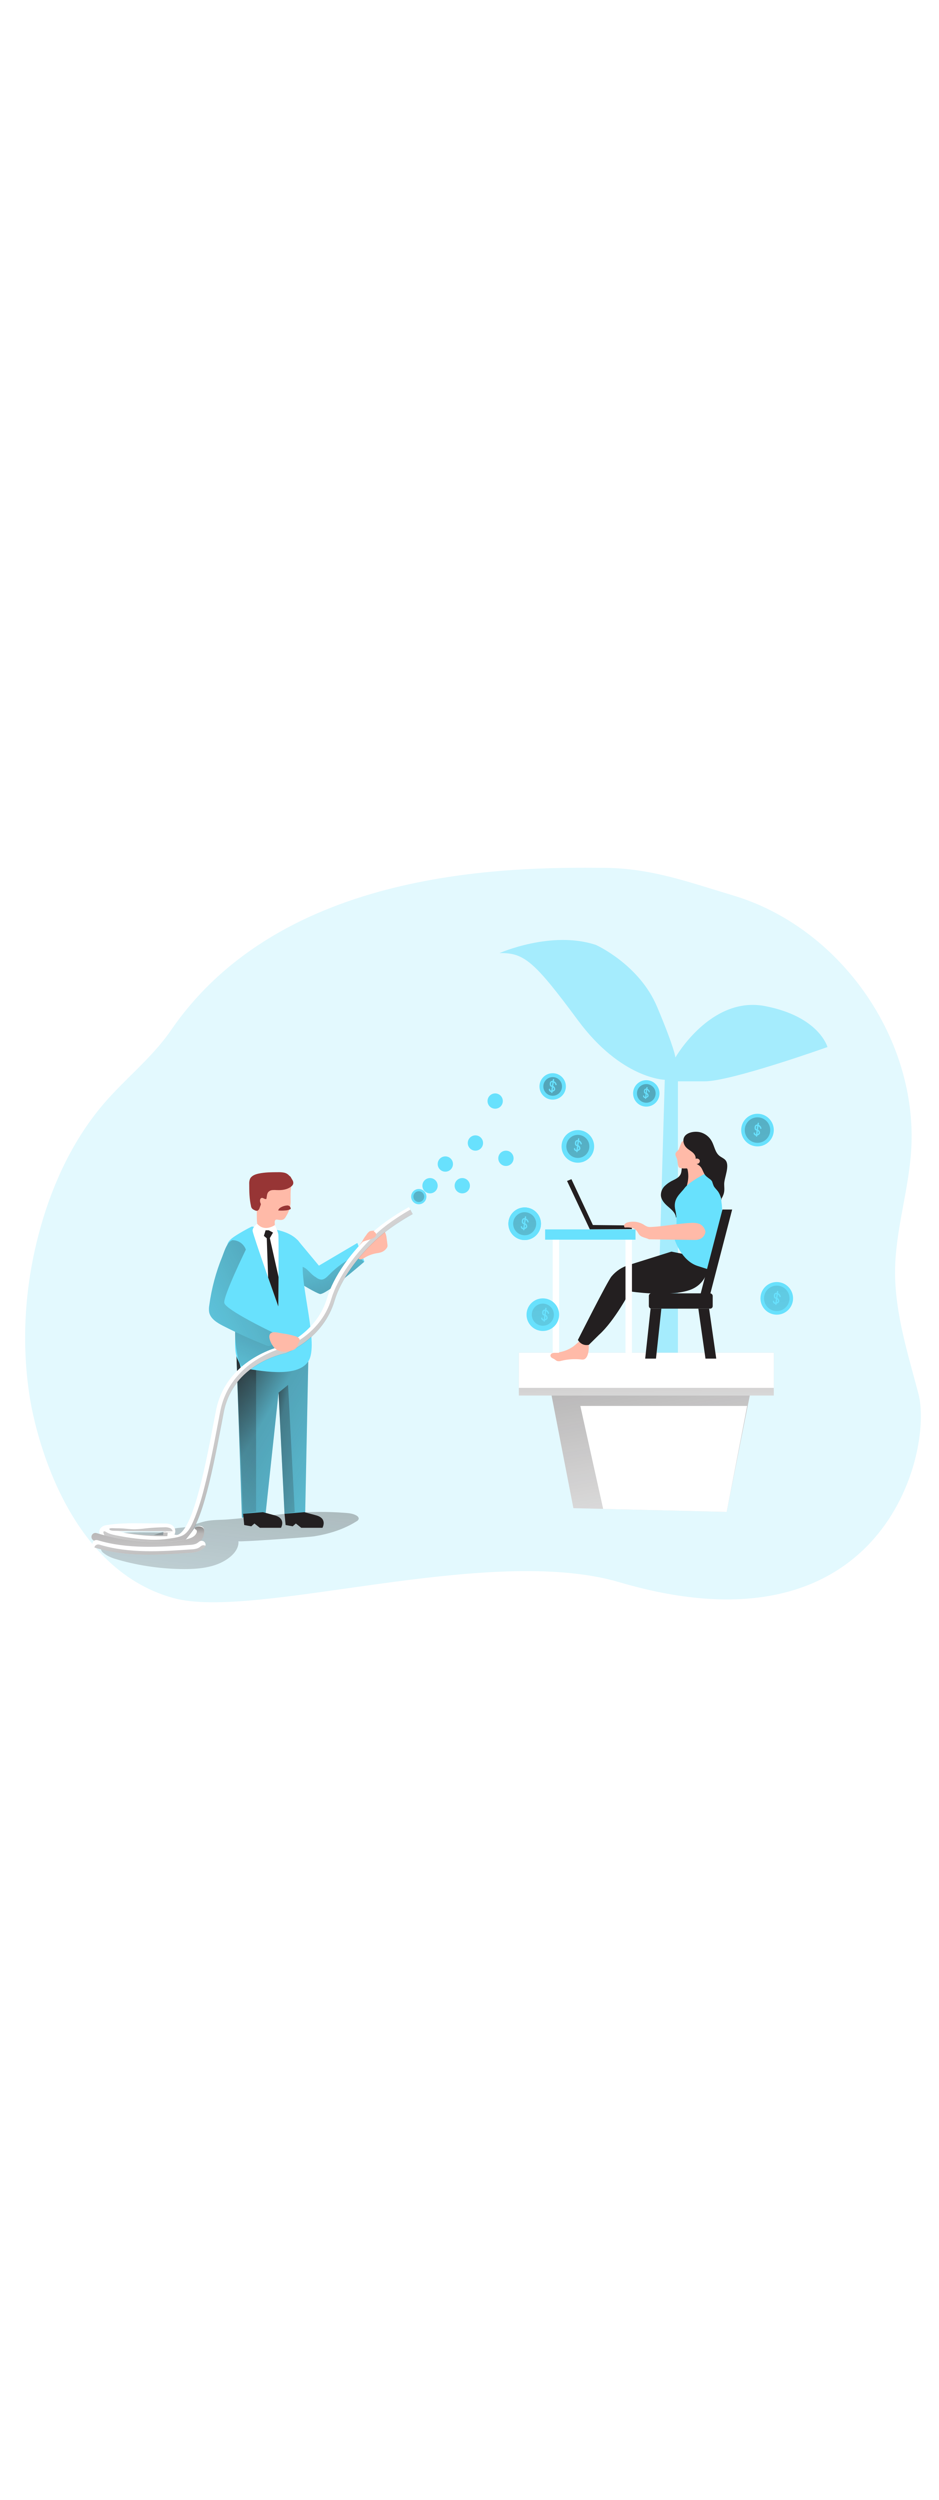 <svg id="_0494_motivation" xmlns="http://www.w3.org/2000/svg" xmlns:xlink="http://www.w3.org/1999/xlink" viewBox="0 0 500 500" data-imageid="motivation-7-41" imageName="Motivation 7" class="illustrations_image" style="width: 188px;"><defs><style>.cls-1_motivation-7-41{fill:url(#linear-gradient);}.cls-1_motivation-7-41,.cls-2_motivation-7-41,.cls-3_motivation-7-41,.cls-4_motivation-7-41,.cls-5_motivation-7-41,.cls-6_motivation-7-41,.cls-7_motivation-7-41,.cls-8_motivation-7-41,.cls-9_motivation-7-41,.cls-10_motivation-7-41,.cls-11_motivation-7-41,.cls-12_motivation-7-41,.cls-13_motivation-7-41,.cls-14_motivation-7-41,.cls-15_motivation-7-41,.cls-16_motivation-7-41,.cls-17_motivation-7-41,.cls-18_motivation-7-41,.cls-19_motivation-7-41,.cls-20_motivation-7-41,.cls-21_motivation-7-41,.cls-22_motivation-7-41,.cls-23_motivation-7-41,.cls-24_motivation-7-41,.cls-25_motivation-7-41,.cls-26_motivation-7-41,.cls-27_motivation-7-41,.cls-28_motivation-7-41,.cls-29_motivation-7-41{stroke-width:0px;}.cls-2_motivation-7-41{opacity:.18;}.cls-2_motivation-7-41,.cls-28_motivation-7-41,.cls-29_motivation-7-41{fill:#68e1fd;}.cls-2_motivation-7-41,.cls-29_motivation-7-41{isolation:isolate;}.cls-3_motivation-7-41{fill:url(#linear-gradient-11-motivation-7-41);}.cls-4_motivation-7-41{fill:url(#linear-gradient-12-motivation-7-41);}.cls-5_motivation-7-41{fill:url(#linear-gradient-13-motivation-7-41);}.cls-6_motivation-7-41{fill:url(#linear-gradient-10-motivation-7-41);}.cls-7_motivation-7-41{fill:url(#linear-gradient-17-motivation-7-41);}.cls-8_motivation-7-41{fill:url(#linear-gradient-16-motivation-7-41);}.cls-9_motivation-7-41{fill:url(#linear-gradient-19-motivation-7-41);}.cls-10_motivation-7-41{fill:url(#linear-gradient-15-motivation-7-41);}.cls-11_motivation-7-41{fill:url(#linear-gradient-21-motivation-7-41);}.cls-12_motivation-7-41{fill:url(#linear-gradient-18-motivation-7-41);}.cls-13_motivation-7-41{fill:url(#linear-gradient-14-motivation-7-41);}.cls-14_motivation-7-41{fill:url(#linear-gradient-22-motivation-7-41);}.cls-15_motivation-7-41{fill:url(#linear-gradient-20-motivation-7-41);}.cls-16_motivation-7-41{fill:url(#linear-gradient-4-motivation-7-41);}.cls-17_motivation-7-41{fill:url(#linear-gradient-2-motivation-7-41);}.cls-18_motivation-7-41{fill:url(#linear-gradient-3-motivation-7-41);}.cls-19_motivation-7-41{fill:url(#linear-gradient-8-motivation-7-41);}.cls-20_motivation-7-41{fill:url(#linear-gradient-9-motivation-7-41);}.cls-21_motivation-7-41{fill:url(#linear-gradient-7-motivation-7-41);}.cls-22_motivation-7-41{fill:url(#linear-gradient-5-motivation-7-41);}.cls-23_motivation-7-41{fill:url(#linear-gradient-6-motivation-7-41);}.cls-24_motivation-7-41{fill:#973535;}.cls-25_motivation-7-41{fill:#231f20;}.cls-26_motivation-7-41{fill:#fff;}.cls-27_motivation-7-41{fill:#ffbaa8;}.cls-29_motivation-7-41{opacity:.5;}</style><linearGradient id="linear-gradient-motivation-7-41" x1="395.39" y1="3052.56" x2="378.32" y2="2843.08" gradientTransform="translate(-45.19 3352.04) scale(1 -1)" gradientUnits="userSpaceOnUse"><stop offset="0" stop-color="#231f20"/><stop offset=".08" stop-color="#231f20" stop-opacity=".69"/><stop offset=".21" stop-color="#231f20" stop-opacity=".32"/><stop offset="1" stop-color="#231f20" stop-opacity="0"/></linearGradient><linearGradient id="linear-gradient-2-motivation-7-41" x1="371.56" y1="3091.43" x2="403.64" y2="2911.95" gradientTransform="translate(-31 3367.76) scale(1 -1)" xlink:href="#linear-gradient-motivation-7-41"/><linearGradient id="linear-gradient-3-motivation-7-41" x1="374.45" y1="3096.56" x2="376.04" y2="2994.61" gradientTransform="translate(-31 3367.76) scale(1 -1)" xlink:href="#linear-gradient-motivation-7-41"/><linearGradient id="linear-gradient-4-motivation-7-41" x1="176.3" y1="3025.95" x2="154.09" y2="2836.6" xlink:href="#linear-gradient-motivation-7-41"/><linearGradient id="linear-gradient-5-motivation-7-41" x1="140.06" y1="3039.17" x2="275.55" y2="2958.61" gradientTransform="translate(-31 3367.76) scale(1 -1)" xlink:href="#linear-gradient-motivation-7-41"/><linearGradient id="linear-gradient-6-motivation-7-41" x1="192.79" y1="3046.2" x2="120.4" y2="2984.15" gradientTransform="translate(-31 3367.76) scale(1 -1)" xlink:href="#linear-gradient-motivation-7-41"/><linearGradient id="linear-gradient-7-motivation-7-41" x1="229.09" y1="3067.35" x2="211.02" y2="3123.22" xlink:href="#linear-gradient-motivation-7-41"/><linearGradient id="linear-gradient-8-motivation-7-41" x1="187.85" y1="3070.51" x2="161.04" y2="3013.33" xlink:href="#linear-gradient-motivation-7-41"/><linearGradient id="linear-gradient-9-motivation-7-41" x1="238.01" y1="2978.37" x2="116.39" y2="3105.55" xlink:href="#linear-gradient-motivation-7-41"/><linearGradient id="linear-gradient-10-motivation-7-41" x1="123.98" y1="2962.67" x2="123.72" y2="2908.48" xlink:href="#linear-gradient-motivation-7-41"/><linearGradient id="linear-gradient-11-motivation-7-41" x1="125.32" y1="2927.66" x2="124.53" y2="2969.46" xlink:href="#linear-gradient-motivation-7-41"/><linearGradient id="linear-gradient-12-motivation-7-41" x1="167.14" y1="3015.36" x2="217.05" y2="3004.14" gradientTransform="translate(-31 3367.76) scale(1 -1)" xlink:href="#linear-gradient-motivation-7-41"/><linearGradient id="linear-gradient-13-motivation-7-41" x1="216.77" y1="3099.38" x2="118.25" y2="3046.83" xlink:href="#linear-gradient-motivation-7-41"/><linearGradient id="linear-gradient-14-motivation-7-41" x1="119.93" y1="2962.05" x2="120.82" y2="2938.48" xlink:href="#linear-gradient-motivation-7-41"/><linearGradient id="linear-gradient-15-motivation-7-41" x1="207.1" y1="108.49" x2="244.89" y2="377.38" gradientTransform="matrix(1,0,0,1,0,0)" xlink:href="#linear-gradient-motivation-7-41"/><linearGradient id="linear-gradient-16-motivation-7-41" x1="388.84" y1="82.95" x2="426.63" y2="351.83" gradientTransform="matrix(1,0,0,1,0,0)" xlink:href="#linear-gradient-motivation-7-41"/><linearGradient id="linear-gradient-17-motivation-7-41" x1="260.4" y1="101" x2="298.19" y2="369.88" gradientTransform="matrix(1,0,0,1,0,0)" xlink:href="#linear-gradient-motivation-7-41"/><linearGradient id="linear-gradient-18-motivation-7-41" x1="293.83" y1="96.3" x2="331.63" y2="365.19" gradientTransform="matrix(1,0,0,1,0,0)" xlink:href="#linear-gradient-motivation-7-41"/><linearGradient id="linear-gradient-19-motivation-7-41" x1="333.47" y1="90.73" x2="371.26" y2="359.62" gradientTransform="matrix(1,0,0,1,0,0)" xlink:href="#linear-gradient-motivation-7-41"/><linearGradient id="linear-gradient-20-motivation-7-41" x1="285.09" y1="97.53" x2="322.88" y2="366.41" gradientTransform="matrix(1,0,0,1,0,0)" xlink:href="#linear-gradient-motivation-7-41"/><linearGradient id="linear-gradient-21-motivation-7-41" x1="263.22" y1="100.6" x2="301.01" y2="369.49" gradientTransform="matrix(1,0,0,1,0,0)" xlink:href="#linear-gradient-motivation-7-41"/><linearGradient id="linear-gradient-22-motivation-7-41" x1="386.56" y1="83.27" x2="424.35" y2="352.15" gradientTransform="matrix(1,0,0,1,0,0)" xlink:href="#linear-gradient-motivation-7-41"/></defs><g id="background_motivation-7-41"><path class="cls-2_motivation-7-41 targetColor" d="M15.94,328.95c2.6,15.99,18.48,90.38,76.48,106.21,43.92,11.97,167.11-29.09,237.37-8.44,141.31,41.54,167.19-69.98,159.29-100.11-5.5-21-12.29-42.06-12.47-63.98-.18-22.97,7.85-45.49,8.73-68.59,2.22-58.46-38.86-115.85-94.9-132.61-23.99-7.18-43.59-14.49-68.63-14.71-50.81-.43-171.38,0-230.77,86.4-10.61,15.45-26.03,26.99-37.84,41.51-15.86,19.45-26.31,42.92-32.67,67.2-7.44,28.3-9.26,58.31-4.58,87.13Z" style="fill: rgb(104, 225, 253);"/></g><g id="plant_motivation-7-41"><path class="cls-1_motivation-7-41" d="M269.65,392.12c3.17,1.59,6.51,2.81,9.96,3.64,7.53,2.02,15.16,3.64,22.86,4.86,7.07,1.13,14.37,2.53,21.49,2.46l49.39-.49,17.78-.18c5.72-.05,11.53-.12,17.04-1.68,5.51-1.55,10.81-4.8,13.51-9.82.71-1.14,1.06-2.48,1.01-3.82-.32-2.91-3.42-4.56-6.17-5.53-12.61-4.45-26.11-5.18-39.36-5.6-6.6-.22-13.21.45-19.83.47-7.18,0-14.35-.15-21.53.14-12.59.51-25.08,2.45-37.65,3.24-10.59.68-21.35.57-31.57,3.38-1.27.35-2.7.93-3.05,2.2-.3,1.16.48,2.3,1.3,3.16,1.41,1.43,3.03,2.63,4.81,3.57Z"/><path class="cls-29_motivation-7-41 targetColor" d="M317.4,87.78s22.97,10.3,32.49,32.88c9.52,22.59,9.75,26.94,9.75,26.94,0,0,18.77-32.88,47.69-27.34,28.92,5.55,33.28,21.79,33.28,21.79,0,0-51.13,18.24-65.38,18.24h-14.25v144.37h-11.22l4.22-145.19s-23.11-.4-46.28-31.7c-23.17-31.3-28.72-36.05-41.76-35.67,0,0,27.7-12.27,51.47-4.34Z" style="fill: rgb(104, 225, 253);"/><polygon class="cls-26_motivation-7-41" points="386.93 389.31 305.32 387.33 290.27 309.72 402.78 309.72 386.93 389.31"/><polygon class="cls-17_motivation-7-41" points="386.93 389.31 305.32 387.33 290.27 309.72 402.78 309.72 386.93 389.31"/><polygon class="cls-26_motivation-7-41" points="386.93 389.31 321.17 387.72 309.02 332.96 397.83 332.96 386.93 389.31"/><rect class="cls-26_motivation-7-41" x="276.27" y="304.68" width="135.76" height="22.74"/><rect class="cls-18_motivation-7-41" x="276.27" y="304.68" width="135.76" height="22.74"/><rect class="cls-26_motivation-7-41" x="276.27" y="304.68" width="135.76" height="18.66"/></g><g id="character_1_motivation-7-41"><path class="cls-16_motivation-7-41" d="M98.2,397.52c-1.55.2-3.13.23-4.67.53-5.08,1-9.84,3.18-14.8,4.59-6.93,1.98-14.19,2.45-21.32,3.53-1.64.25-3.69.98-3.72,2.64.09.93.59,1.77,1.35,2.3,2.3,1.97,5.28,2.95,8.2,3.76,11.39,3.2,23.16,4.83,34.99,4.86,8.59,0,17.76-1.04,24.38-6.52,2.51-2.07,4.65-5.06,4.35-8.3.05.53,37.16-2.09,40.39-2.61,7.93-1.29,15.76-3.7,22.54-8,.52-.24.91-.68,1.1-1.22.16-.76-.52-1.45-1.2-1.84-1.8-1.04-3.94-1.26-6.01-1.41-9.1-.69-18.25-.66-27.35.08-3.38.28-6.82.68-10.22,1.02-8.18.88-16.37,1.67-24.56,2.37-3.97.34-8.4.16-12.29,1-2.99.68-6.03,1.84-8.98,2.76-.71.21-1.44.36-2.18.45Z"/><polygon class="cls-28_motivation-7-41 targetColor" points="164.15 309.25 162.5 390.33 151.5 390.33 148.33 325.89 141.42 390.33 128.82 392.44 125.93 306.59 164.15 309.25" style="fill: rgb(104, 225, 253);"/><polygon class="cls-22_motivation-7-41" points="164.15 309.25 162.5 390.33 151.5 390.33 148.33 325.89 141.42 390.33 128.82 392.44 125.93 306.59 164.15 309.25"/><polygon class="cls-23_motivation-7-41" points="136.35 389.07 136.35 313.91 125.93 306.59 129.45 390.33 136.35 389.07"/><path class="cls-28_motivation-7-41 targetColor" d="M194.05,256.16s-.08.07-.24.2v.03c-2.35,2.03-20.81,17.93-23.58,16.99-2.38-.78-8.64-4.51-11.01-5.97l-.93-.56v-22.34l11.52,13.82,20.47-12.07,3.76,9.9Z" style="fill: rgb(104, 225, 253);"/><path class="cls-21_motivation-7-41" d="M193.82,256.36v.03c-2.35,2.03-20.81,17.93-23.58,16.99-2.38-.78-8.64-4.51-11.01-5.97-.11-.9-.15-1.8-.11-2.7.03-1.98-.68-6.76,2.35-5.61,2.47.96,4.25,4.14,6.67,5.35.78.7,1.75,1.15,2.79,1.3,1.69.1,3.03-1.26,4.2-2.46,4.12-4.23,8.95-7.7,14.27-10.27.24-.13.5-.2.78-.2.3.08.57.26.76.51.96.99,1.93,2.01,2.89,3.03Z"/><path class="cls-28_motivation-7-41 targetColor" d="M134.08,237.52c-2.94,1.47-5.8,3.08-8.57,4.84-5.89,3.77-4.82,5.51-3.74,12.01,2.31,13.89,3.46,27.96,3.45,42.04,0,3.32-.22,6.96.72,10.18.61,2.1,2.03,3.85,2.18,6.08,9.07,1.25,29.82,5.92,36.04-3.38,5.94-8.92-4.73-40.61-2.78-54.67,1.95-14.06-16.22-15.66-16.22-15.66l-11.07-1.43Z" style="fill: rgb(104, 225, 253);"/><path class="cls-19_motivation-7-41" d="M146.57,302.51l-16.45,11.09-2.7-3.43s-2.59-8.72-2.2-17.57c.4-8.84-.04-5.68-.04-5.68l23.14,14.66-1.76.93Z"/><path class="cls-27_motivation-7-41" d="M154.75,223.8c.03.94-.03,1.87-.16,2.8-.43,1.94-1.2,3.79-2.26,5.47-.27.59-.67,1.1-1.17,1.51-.95.68-2.24.46-3.38.28-.27-.07-.54-.07-.81,0-.68.24-.73,1.12-.68,1.82l.17,3.22c.07.44,0,.9-.22,1.29-.22.27-.52.46-.85.55-2.43.8-5.1.19-6.94-1.57-.46-.41-.83-.91-1.09-1.47-.22-.54-.35-1.1-.41-1.68-.39-3.08-.07-6.2-.28-9.3-.18-2.57-.72-5.18-.23-7.7.51-2.79,2.37-5.15,4.97-6.29,2.57-1.04,5.49-.57,8.16.18,1.28.36,2.55.79,3.79,1.28.61.16,1.13.55,1.47,1.07.49.99-.04,2.43-.06,3.49-.07,1.69-.03,3.37-.04,5.05Z"/><path class="cls-24_motivation-7-41" d="M154.77,211.11c.28.63.68,1.18,1.01,1.78.36.59.49,1.3.34,1.97-.19.52-.53.98-.98,1.31-2.13,1.75-5.07,2.11-7.82,1.97-.78-.07-1.57-.07-2.35,0-.79.07-1.53.43-2.07,1-.81.94-.76,2.31-1.02,3.53,0,.08-.04.15-.09.2-.04.03-.1.05-.15.05-.87.11-1.69-.92-2.5-.57-.4.23-.65.65-.68,1.11-.06.54.02,1.08.24,1.58.11.19.17.4.2.62-.01.15-.04.29-.1.43l-.56,1.53c-.13.57-.48,1.07-.97,1.41-.68.33-1.46-.03-2.1-.41-.84-.35-1.43-1.12-1.53-2.03-.86-3.8-.93-7.74-.93-11.63-.06-.92.07-1.84.38-2.7.74-1.72,2.74-2.49,4.57-2.89,3.38-.72,6.85-.74,10.3-.75,1.08-.04,2.16.03,3.23.23,1.07.2,2.05.75,2.77,1.56"/><path class="cls-24_motivation-7-41" d="M149.41,227.41c-.57.27-1,.76-1.22,1.35-.03.06-.03.12,0,.18.05.05.11.07.18.07,1.18.07,2.37.06,3.55-.04.94-.03,1.86-.26,2.7-.68.06-.03.12-.07.16-.13.03-.06.04-.12.04-.18-.06-.98-.9-1.73-1.88-1.67-.01,0-.03,0-.04,0-1.24.08-2.44.45-3.5,1.09Z"/><path class="cls-26_motivation-7-41" d="M136.95,236.04s-2.51,1.76-2.45,3.68,13.7,40.34,13.7,40.34c0,0,.31-36.78,0-38.51-.46-1.66-1.08-3.27-1.84-4.82,0,0-5.42,3.95-9.41-.69Z"/><polygon class="cls-25_motivation-7-41" points="141.42 239.52 140.51 242.49 142.04 243.78 142.78 264.64 148.2 280.06 148.33 264.38 143.68 243.67 145.38 240.76 143.14 239.52 141.42 239.52"/><path class="cls-27_motivation-7-41" d="M190.38,253.46c-.55-2.16-.11-4.45,1.2-6.25l2.81-3.9c.48-.68.99-1.35,1.45-2.03.31-.46.45-.92.99-1.2.35-.15.72-.24,1.1-.26l1.94-.2c.16-.03.32-.03.48,0,.34.14.55.48.53.85-.04.35-.15.69-.33,1,1.06-.67,2.24-1.13,3.47-1.35.17-.04.35-.04.53,0,.19.09.34.24.43.43.5.96.8,2.02.88,3.11.16,1.18.33,2.36.46,3.55.05.3.05.61,0,.91-.08.32-.23.62-.43.89-.77,1.08-1.88,1.88-3.14,2.28-.78.21-1.57.37-2.37.47-2.22.39-4.34,1.2-6.26,2.38-.47.32-.97.58-1.5.78-.54.19-1.14.09-1.61-.24-.33-.33-.54-.75-.61-1.2Z"/><path class="cls-28_motivation-7-41 targetColor" d="M151.51,293.78c-1.61,2.03-3.44,3.89-5.45,5.53-.41.34-.83.68-1.26.99-.45.4-1,.66-1.6.75-.41-.02-.81-.11-1.18-.28-7.93-3.09-15.73-6.59-23.32-10.45-3.18-1.64-6.67-3.78-7.34-7.28-.17-1.22-.14-2.46.09-3.68,1.2-8.87,3.52-17.56,6.91-25.84.96-2.35,2.16-6.87,4.66-8.39h0l.29-.16.36-.17c3.38-1.22,6.32,2.16,7.24,5.01,1.31,4.05.68,8.47-.38,12.59-1.05,4.12-2.53,8.16-2.9,12.41-.1.58-.04,1.18.17,1.73.32.54.77.98,1.3,1.3,7.48,5.32,14.95,10.63,22.4,15.93Z" style="fill: rgb(104, 225, 253);"/><path class="cls-26_motivation-7-41" d="M218.49,228.53l-.74-1.35c-.43.24-10.81,5.85-18.61,12.75-12.09,10.72-21.65,24.4-25,35.7-5.12,17.45-21.62,24.59-23.26,25.26-2.77.6-30.65,7.38-35.89,34.64l-1.07,5.51c-4.16,21.94-10.47,55.07-18.45,60.06-.01,0-.03,0-.04,0-.61.45-1.4.59-2.13.39l-.35-.1h-.07c.61-1.13.61-2.49,0-3.62-.42-.79-1.1-1.41-1.93-1.76h0c-.94-.38-1.95-.55-2.96-.52l-12.72-.1c-6.2-.05-12.59-.09-18.92,1.03-1.29.19-2.43.93-3.13,2.03-.41.77-.44,1.69-.09,2.49l.39.94,1,.27c1.94.52,3.89.97,5.82,1.35l.28.07c7.63,1.57,15.4,2.36,23.19,2.34,2.87,0,5.78-.1,8.71-.3,1.77.36,3.62.01,5.14-.98,8.82-5.52,14.44-31.76,20.36-62.84l1.05-5.5c4.94-25.71,31.63-31.13,32.76-31.35l.35-.1c.8-.3,19.97-7.72,25.95-28.06,3.13-10.59,12.22-23.51,23.74-33.72,7.43-6.57,17.72-12.16,17.81-12.2l-1.21-2.32ZM75.29,399.64l12.7.1c.26,0,.51,0,.76.04-.55.1-1.12.1-1.68,0l-.05.39-.18,1.51c-6.96.18-13.92-.28-20.8-1.39-.89-.14-1.77-.3-2.64-.47,3.95-.28,7.94-.21,11.88-.18Z"/><path class="cls-20_motivation-7-41" d="M218.49,228.53c-3.25,1.84-10.99,6.47-17.11,11.91-12.07,10.71-21.65,24.38-25,35.7-5.14,17.44-21.62,24.59-23.26,25.25-2.77.6-30.66,7.38-35.89,34.64l-1.05,5.51c-2.26,11.88-4.5,23.78-7.56,35.49-1.27,5.17-2.88,10.24-4.82,15.2-1.24,3.03-2.76,6.91-5.47,8.95-2.09,1.58-5.74,1.97-8.3,2.36-3.13.47-6.3.66-9.46.57-5.93-.24-11.83-.95-17.65-2.11-2.24-.41-4.54-.85-6.51-2.03-.31-.25-.7-.36-1.09-.3-.61.2,0,1.45.13,1.8l.41.94.99.26c1.2.31,2.39.62,3.59.89l.28.07c7.63,1.57,15.4,2.36,23.19,2.34,2.87,0,5.78-.1,8.71-.3,1.77.36,3.62.01,5.14-.98,8.82-5.52,14.44-31.76,20.36-62.84l1.05-5.5c4.94-25.71,31.63-31.13,32.76-31.35l.35-.1c.8-.3,19.97-7.72,25.95-28.06,3.13-10.59,12.22-23.51,23.74-33.72,7.43-6.57,17.72-12.16,17.81-12.2l-1.26-2.36ZM89.31,400.31l-.21,1.9c-7.86.22-15.73-.4-23.46-1.86h.41c3.83-.24,7.7-.21,11.49-.18l9.51.07h3.21c.32,0,.57,0,.76.04-.56.11-1.14.12-1.7.03Z"/><path class="cls-26_motivation-7-41" d="M83.31,409.49c-11.21,0-22.37-1.64-33.11-4.86-1.12-.34-1.75-1.52-1.42-2.64.34-1.12,1.52-1.75,2.64-1.42,12.33,3.7,25.2,5.23,38.05,4.51,2.38-.11,4.76-.35,7.11-.72.51-.08,1.02-.18,1.53-.28.49,0,.95-.24,1.25-.62.85-.99,1.66-2.03,2.44-3.07l.56-.76c.76-1.07,1.56-2.22,2.79-2.67s3.08-.09,3.42,1.35c.06.26.11.53.14.8.18,1.9-.41,3.8-1.64,5.26-1.93,2.26-4.82,3.14-7.13,3.65-3.37.7-6.8,1.13-10.24,1.28-2.14.11-4.28.17-6.4.18Z"/><path class="cls-6_motivation-7-41" d="M83.31,409.51c-11.21,0-22.37-1.64-33.11-4.86-1.12-.34-1.75-1.52-1.42-2.64.34-1.12,1.52-1.75,2.64-1.42h0c12.33,3.7,25.2,5.23,38.05,4.51,3.22-.12,6.42-.51,9.57-1.17,2.16-.47,4.66-1.24,5.59-3.44.29-.49.26-1.1-.07-1.57-.17-.13-.35-.25-.55-.35-.19-.11-.32-.31-.34-.53,0-.24.23-.41.43-.52.83-.45,1.79-.57,2.7-.34,1.14.28,1.78.79,1.91,1.96.18,1.9-.41,3.8-1.64,5.26-1.93,2.26-4.82,3.14-7.13,3.65-3.37.71-6.8,1.14-10.24,1.28-2.15.11-4.29.17-6.41.18Z"/><path class="cls-26_motivation-7-41" d="M109.45,406.81c0,.18-.02.36-.07.53-.11.41-.34.78-.68,1.04-.88.78-1.89,1.4-2.97,1.86-1.46.53-3,.81-4.55.84-7,.49-14.38,1.01-21.87,1.01-9.59,0-19.34-.86-28.66-3.72-.14-.04-.27-.09-.39-.17-1-.6-1.33-1.89-.74-2.9.38-.63,1.05-1.02,1.79-1.03.23,0,.46.03.68.1,15.81,4.85,33.36,3.61,48.92,2.52,1.11-.02,2.22-.2,3.28-.55.65-.28,1.25-.67,1.78-1.14.89-.76,2.23-.67,2.99.22.33.39.52.88.51,1.39l-.03-.02Z"/><path class="cls-3_motivation-7-41" d="M109.38,407.34c-.11.41-.34.78-.68,1.04-.88.78-1.89,1.4-2.97,1.86-1.46.53-3,.81-4.55.84-7,.49-14.38,1.01-21.87,1.01-9.59,0-19.34-.86-28.66-3.72-.14-.04-.27-.09-.39-.17l.04-.15c.28-.86,1.08-1.43,1.99-1.43.23,0,.46.03.68.1,15.82,4.85,33.38,3.61,48.94,2.52,1.11-.02,2.22-.2,3.28-.55.65-.28,1.24-.67,1.77-1.14.69-.57,1.65-.66,2.43-.23Z"/><path class="cls-25_motivation-7-41" d="M151.5,390.33l.59,5.97,3.76.68,1.69-1.49,2.87,2.28h11.29s2.87-4.95-3.38-6.63l-6.24-1.68-10.59.88Z"/><path class="cls-25_motivation-7-41" d="M129.45,390.33l.59,5.97,3.76.68,1.68-1.49,2.88,2.28h11.28s2.87-4.95-3.38-6.63l-6.24-1.68-10.59.88Z"/><polygon class="cls-4_motivation-7-41" points="148.33 325.89 153.39 321.79 156.95 389.48 151.5 390.33 148.33 325.89"/><path class="cls-5_motivation-7-41" d="M146.06,299.3c-.41.34-.83.68-1.26.99-.45.4-1,.66-1.6.75-.41-.02-.81-.11-1.18-.28-7.93-3.09-15.73-6.59-23.32-10.45-3.18-1.64-6.67-3.78-7.34-7.28-.17-1.22-.14-2.46.09-3.68,1.2-8.87,3.52-17.56,6.91-25.84.96-2.35,2.16-6.87,4.66-8.39h0l.29-.16.36-.17c3.24-.05,6.15,1.96,7.24,5.01,0,0-12.01,24.59-11.49,28.3.53,3.7,25.74,15.74,25.74,15.74l.91,5.46Z"/><path class="cls-27_motivation-7-41" d="M157.16,295.84c.66.16,1.28.47,1.8.9.53.44.75,1.16.57,1.82-.19.38-.42.74-.68,1.07-.33.59-.37,1.3-.68,1.9-.58.9-1.48,1.55-2.51,1.82-3.01,1.08-6.67,1.24-9.09-.84-1.77-1.51-5.3-7.74-1.41-8.68,1.45-.34,3.49.31,4.93.51,2.39.3,4.75.8,7.06,1.49Z"/><path class="cls-27_motivation-7-41" d="M199.38,243.29c.58-.33.93-.94.94-1.61-.03-.21-.1-.41-.22-.59-.68-1.1-2.06-1.52-3.24-.99-.74.45-1.35,1.09-1.77,1.86-.74.93-1.4,1.92-1.97,2.97-.4.91.35.6,1.01.35,1.72-.64,3.74-.91,5.25-1.99Z"/><path class="cls-13_motivation-7-41" d="M66.11,399.5c8.62.12,17.23.16,25.84.13-.16-.76-.69-1.39-1.41-1.68-.96-.36-1.99-.51-3.01-.43-3.26.03-6.51.21-9.76.55-2.06.27-4.14.44-6.22.49-1.93,0-3.85-.27-5.78-.4-1.5-.1-3-.12-4.49-.12-.61,0-3.3-.32-3.04.5.31.96,2.77.79,3.48.84,1.47.09,2.93.11,4.4.13Z"/></g><g id="character_2_motivation-7-41"><path class="cls-25_motivation-7-41" d="M358.57,212.84c-1.71.78-3.27,1.83-4.63,3.13-1.35,1.32-2.09,3.16-2.03,5.05.18,2.26,1.8,4.14,3.51,5.63,1.97,1.72,4.34,3.52,4.5,6.12,1.41-1.03,2.67-2.26,4.11-3.24,2.53-1.72,5.51-2.65,8.29-3.93,2.78-1.28,5.53-3.07,6.86-5.82.71-1.74,1.12-3.59,1.21-5.47.29-2.01.34-4.05.16-6.08-.19-2.04-1.08-3.95-2.52-5.41-1.06-.89-2.27-1.59-3.57-2.07-1.24-.6-2.57-.97-3.94-1.1-2.89-.13-6.08,2.29-7.11,4.99-.57,1.52-.3,3.25-.86,4.73-.67,1.82-2.39,2.68-3.98,3.48Z"/><path class="cls-27_motivation-7-41" d="M295.67,304.67c-.55,0-1.09.08-1.61.25-.53.18-.91.65-.97,1.21.04.54.36,1.03.84,1.29.45.29.97.47,1.41.76.38.32.79.6,1.22.85.77.22,1.59.19,2.34-.09,3.5-.85,7.12-1.08,10.7-.68.35.05.7.05,1.05,0,1.05-.16,1.75-1.16,2.14-2.14.84-2.12.8-4.48.61-6.76,0-.25-.06-.5-.18-.72-.14-.18-.32-.33-.53-.42-3.38-1.68-5.24,1.68-7.74,3.31-2.77,1.84-5.97,2.92-9.28,3.14Z"/><path class="cls-25_motivation-7-41" d="M377.58,254.84s.85,12.68-10.48,16.51-31.63.68-31.63.68c0,0-8.18,15.66-16.53,23.11l-5.36,5.29s-3.49,1.09-5.88-2.55c0,0,15.86-31.47,17.92-33.82,2.41-2.9,5.63-5.02,9.26-6.08,4.66-1.46,22.61-7.11,22.61-7.11l20.1,3.99Z"/><polygon class="cls-25_motivation-7-41" points="301.94 213.28 314.08 239.05 336.5 238.89 336.32 236.95 315.7 236.72 304.28 212.34 301.94 213.28"/><path class="cls-27_motivation-7-41" d="M361.3,196.64c-.43.68-1.28,1.12-1.56,1.89-.33.94.32,1.9.68,2.84.47,1.3.32,2.76.77,4.05.08.28.24.54.46.74.2.14.43.23.68.27.97.2,1.96.26,2.95.18.19-.05.4-.02.57.07.15.13.24.31.26.5.57,2.47.53,5.05-.11,7.51-.21.8-.45,1.79.16,2.38.21.19.47.32.76.38,1.87.46,3.68-.93,4.93-2.38,1.13-1.3,2.1-2.72,2.9-4.25.24-.42.41-.88.49-1.35.04-.63-.05-1.26-.26-1.85-.53-2.04-.86-4.13-.97-6.24-.14-2.7.05-5.51-.98-8.01-.3-.86-.88-1.6-1.64-2.1-.91-.43-1.92-.59-2.91-.47-1.96.07-4.11.34-5.45,1.78-.39.41-1.2,3.19-1.72,4.06Z"/><path class="cls-28_motivation-7-41 targetColor" d="M375.05,209.62s-8.11,4.18-10.51,7.43-6.44,5.7-4.9,11.91c1.54,6.21-.34,15.68-.34,15.68,0,0,3.51,11.04,12.11,13.84,8.61,2.8,6.26,1.9,6.26,1.9,0,0,4.59-20.46,6.37-26.16,1.78-5.7-1.12-25.51-9-24.6Z" style="fill: rgb(104, 225, 253);"/><path class="cls-25_motivation-7-41" d="M363.91,192.29c.15,1.33.79,2.56,1.78,3.46.95.9,2.14,1.51,3.13,2.36s1.79,2.12,1.57,3.38c.78-.32,1.69-.04,2.14.68.21.5.12,1.07-.23,1.48-.36.4-.88.61-1.41.59,1.02.41,1.9,1.12,2.52,2.03.68,1.02,1.03,2.24,1.66,3.3.68,1.18,1.84,1.89,2.89,2.7.52.34.95.81,1.25,1.35.23.81.51,1.61.84,2.39.61,1.08,1.59,1.91,2.31,2.91.95,1.35,1.92,3.86,1.83,5.49-.05-.58-.05-1.16,0-1.74.2-.35.4-.68.58-1.06.31-.63.56-1.3.72-1.99.39-1.59.12-3.16.13-4.73,0-3.38,3.21-9.81.64-12.72-.89-1-2.24-1.46-3.26-2.32-2.28-1.88-2.6-5.2-4.05-7.78-1.28-2.29-3.43-3.97-5.97-4.66-3.39-.9-9.51.16-9.07,4.88Z"/><path class="cls-28_motivation-7-41 targetColor" d="M371.93,220.26s-5.1,13.8-6.08,14.8c-.98,1.01,9.82,7.11,9.82,7.11,0,0,7.06-13.41,6.76-19.23-.3-5.82-6.52-8.16-10.5-2.68Z" style="fill: rgb(104, 225, 253);"/><path class="cls-27_motivation-7-41" d="M375.65,240.3s-.38,4.45-5.82,4.36c-5.45-.08-24.24-.34-24.24-.34-1.65-.85-3.91-.99-5.14-2.38-.59-.68-.89-1.54-1.46-2.22-.77-.85-1.82-1.41-2.95-1.57-1.12-.16-2.25-.19-3.38-.09-.46-.53-.46-1.31,0-1.84.47-.49,1.09-.83,1.76-.95,2.78-.71,5.73-.29,8.21,1.16.71.51,1.49.93,2.32,1.22.61.13,1.23.16,1.85.11,6.99-.34,13.88-1.82,20.86-2.14,1.64-.16,3.29,0,4.86.51,1.65.81,2.81,2.36,3.13,4.17Z"/><rect class="cls-25_motivation-7-41" x="345.5" y="273.07" width="34" height="8.13" rx="1.34" ry="1.34"/><polygon class="cls-25_motivation-7-41" points="352.17 281.19 346.42 281.19 343.55 307.78 349.3 307.78 352.17 281.19"/><polygon class="cls-25_motivation-7-41" points="377.59 281.19 371.85 281.19 375.65 307.78 381.39 307.78 377.59 281.19"/><polygon class="cls-25_motivation-7-41" points="389.86 228.48 384.7 228.48 373.07 273.27 378.22 273.27 389.86 228.48"/><rect class="cls-26_motivation-7-41" x="294.29" y="241.78" width="3.43" height="62.9"/><rect class="cls-26_motivation-7-41" x="333.07" y="241.78" width="3.43" height="62.9"/><rect class="cls-28_motivation-7-41 targetColor" x="290.27" y="239.05" width="48.13" height="5.47" style="fill: rgb(104, 225, 253);"/></g><g id="coins_motivation-7-41"><circle class="cls-28_motivation-7-41 targetColor" cx="289.05" cy="284.41" r="8.68" style="fill: rgb(104, 225, 253);"/><circle class="cls-28_motivation-7-41 targetColor" cx="294.29" cy="163" r="7.03" style="fill: rgb(104, 225, 253);"/><circle class="cls-28_motivation-7-41 targetColor" cx="344.14" cy="166.71" r="7.03" style="fill: rgb(104, 225, 253);"/><circle class="cls-28_motivation-7-41 targetColor" cx="237.13" cy="204.28" r="4.07" style="fill: rgb(104, 225, 253);"/><circle class="cls-28_motivation-7-41 targetColor" cx="223" cy="221.62" r="4.07" style="fill: rgb(104, 225, 253);"/><circle class="cls-10_motivation-7-41" cx="223" cy="221.62" r="2.88"/><circle class="cls-28_motivation-7-41 targetColor" cx="228.98" cy="215.81" r="4.07" style="fill: rgb(104, 225, 253);"/><circle class="cls-28_motivation-7-41 targetColor" cx="246.15" cy="215.81" r="4.07" style="fill: rgb(104, 225, 253);"/><circle class="cls-28_motivation-7-41 targetColor" cx="253.15" cy="193.1" r="4.07" style="fill: rgb(104, 225, 253);"/><circle class="cls-28_motivation-7-41 targetColor" cx="269.4" cy="201.24" r="4.07" style="fill: rgb(104, 225, 253);"/><circle class="cls-28_motivation-7-41 targetColor" cx="263.67" cy="170.78" r="4.07" style="fill: rgb(104, 225, 253);"/><circle class="cls-28_motivation-7-41 targetColor" cx="403.35" cy="186.22" r="8.68" style="fill: rgb(104, 225, 253);"/><circle class="cls-8_motivation-7-41" cx="403.35" cy="186.22" r="6.78"/><circle class="cls-28_motivation-7-41 targetColor" cx="413.61" cy="275.73" r="8.68" style="fill: rgb(104, 225, 253);"/><circle class="cls-28_motivation-7-41 targetColor" cx="307.69" cy="194.9" r="8.68" style="fill: rgb(104, 225, 253);"/><circle class="cls-28_motivation-7-41 targetColor" cx="279.38" cy="236.04" r="8.68" style="fill: rgb(104, 225, 253);"/><circle class="cls-28_motivation-7-41 targetColor" cx="279.38" cy="236.04" r="8.68" style="fill: rgb(104, 225, 253);"/><circle class="cls-7_motivation-7-41" cx="279.38" cy="236.04" r="6.13"/><circle class="cls-12_motivation-7-41" cx="307.69" cy="194.9" r="6.13"/><circle class="cls-9_motivation-7-41" cx="344.14" cy="166.71" r="4.97"/><circle class="cls-15_motivation-7-41" cx="294.29" cy="163" r="4.97"/><circle class="cls-11_motivation-7-41" cx="289.05" cy="284.41" r="5.88"/><path class="cls-28_motivation-7-41 targetColor" d="M307.21,198.01s-.03,0-.04,0c-.19-.02-.33-.2-.31-.39.28-2.39.57-4.61.91-6.77.03-.19.2-.33.4-.29.19.03.32.21.29.4-.33,2.15-.63,4.36-.9,6.74-.02.18-.17.31-.35.31Z" style="fill: rgb(104, 225, 253);"/><path class="cls-28_motivation-7-41 targetColor" d="M306.94,197.46s-.03,0-.04,0c-.73-.04-1.29-.62-1.31-1.33,0-.19.15-.36.34-.36.19,0,.36.15.36.34.01.35.28.63.64.65.45,0,.85-.14,1.18-.42.11-.07.18-.14.23-.21,0-.02.02-.1.02-.18-.01-.5-.33-.93-.8-1.11-.08-.03-.18-.05-.27-.07-.31-.07-.69-.16-.93-.49-.13-.2-.2-.41-.22-.62-.05-.34-.03-.7.05-1.06.05-.27.18-.52.38-.73.34-.28.74-.39,1.13-.32,1.03.12,1.88.88,2.1,1.91.04.19-.08.38-.27.42-.19.04-.38-.08-.42-.27-.16-.73-.77-1.28-1.51-1.36-.21-.03-.41.02-.56.14-.06.07-.13.21-.16.36-.06.28-.08.56-.04.83.01.12.04.21.1.3.08.1.28.15.51.2.12.03.23.05.34.09.75.27,1.25.96,1.27,1.75,0,.19-.03.38-.11.55-.13.2-.27.34-.43.43-.42.34-.99.55-1.57.55Z" style="fill: rgb(104, 225, 253);"/><path class="cls-28_motivation-7-41 targetColor" d="M343.76,169.65s-.02,0-.03,0c-.16-.02-.28-.17-.26-.33.22-1.92.47-3.85.76-5.73.02-.16.18-.28.34-.25.16.02.27.18.25.34-.29,1.88-.54,3.8-.76,5.71-.02.15-.15.26-.29.26Z" style="fill: rgb(104, 225, 253);"/><path class="cls-28_motivation-7-41 targetColor" d="M343.56,169.2s-.03,0-.04,0c-.62-.02-1.11-.52-1.12-1.14,0-.16.13-.3.29-.3h0c.16,0,.29.13.3.29,0,.3.24.54.54.55.33,0,.72-.12,1.01-.35.1-.06.15-.11.19-.18,0-.03.02-.09.02-.15-.02-.43-.29-.8-.68-.95-.06-.02-.14-.04-.22-.06-.26-.06-.59-.14-.79-.42-.11-.16-.17-.34-.18-.53-.04-.28-.03-.59.04-.9.04-.23.16-.45.33-.63.29-.23.61-.31.93-.27.88.1,1.6.75,1.79,1.62.04.16-.07.32-.23.35-.16.04-.32-.07-.35-.23-.14-.62-.65-1.09-1.28-1.16-.17-.02-.33.02-.46.12-.06.06-.12.18-.14.31-.06.24-.07.48-.03.71,0,.1.03.18.08.25.07.1.24.14.44.18.1.02.19.04.28.07.64.24,1.06.82,1.08,1.48,0,.16-.03.33-.1.47-.11.17-.22.28-.36.37-.35.29-.83.46-1.33.46Z" style="fill: rgb(104, 225, 253);"/><path class="cls-28_motivation-7-41 targetColor" d="M402.87,189.71s-.02,0-.04,0c-.19-.02-.33-.19-.31-.38.24-2.38.59-4.74.91-6.77.03-.19.2-.33.4-.29.19.03.32.21.29.4-.31,2.02-.67,4.38-.9,6.74-.02.18-.17.32-.35.32Z" style="fill: rgb(104, 225, 253);"/><path class="cls-28_motivation-7-41 targetColor" d="M402.61,189.17h-.03c-.73-.05-1.29-.62-1.31-1.33,0-.19.14-.36.34-.36.2,0,.36.14.36.34.01.35.29.63.64.66.41,0,.84-.14,1.18-.42.11-.07.17-.13.21-.2.02-.04.04-.11.03-.18-.01-.5-.33-.94-.8-1.11-.08-.03-.18-.05-.27-.07-.31-.07-.69-.16-.93-.49-.13-.2-.2-.41-.22-.62-.05-.34-.04-.7.05-1.06.05-.26.18-.52.37-.73.35-.28.74-.39,1.13-.32,1.02.12,1.88.88,2.1,1.91.04.19-.08.38-.27.42-.19.04-.38-.08-.42-.27-.16-.73-.77-1.28-1.51-1.36-.2-.03-.41.02-.56.14-.06.07-.13.21-.16.36-.07.28-.08.56-.04.83,0,.12.04.22.09.3.08.11.28.15.51.21.12.03.23.05.34.09.75.26,1.25.97,1.27,1.75,0,.19-.04.38-.13.56-.11.18-.25.32-.41.42-.42.35-1,.55-1.59.55Z" style="fill: rgb(104, 225, 253);"/><circle class="cls-14_motivation-7-41" cx="413.61" cy="275.73" r="6.78"/><path class="cls-28_motivation-7-41 targetColor" d="M413.15,279.22s-.03,0-.04,0c-.19-.02-.33-.2-.31-.39.26-2.24.57-4.52.91-6.77.03-.19.2-.33.4-.29.19.03.32.21.29.4-.34,2.24-.64,4.51-.9,6.74-.02.18-.17.31-.35.31Z" style="fill: rgb(104, 225, 253);"/><path class="cls-28_motivation-7-41 targetColor" d="M412.87,278.68s-.02,0-.04,0c-.73-.03-1.3-.62-1.31-1.34,0-.19.15-.35.34-.36.23-.02.35.15.36.34,0,.35.28.63.63.65.38-.01.85-.14,1.19-.42.1-.07.17-.13.22-.21.01-.03.03-.11.03-.18-.01-.5-.33-.94-.8-1.11-.08-.03-.18-.05-.27-.07-.31-.07-.69-.16-.93-.49-.13-.2-.2-.4-.22-.61-.05-.35-.03-.71.05-1.07,0,0,0-.05.02-.09.07-.33.27-.61.55-.79.29-.18.62-.24.95-.17,1.01.11,1.86.88,2.08,1.9.04.19-.08.38-.27.42-.19.04-.38-.08-.42-.27-.16-.73-.77-1.28-1.51-1.36-.18-.04-.33-.01-.46.07-.13.08-.21.21-.25.35l-.02.09c-.06.27-.08.55-.04.83.01.11.05.21.1.29.08.1.28.15.51.21.12.03.23.05.34.09.75.27,1.25.96,1.27,1.75,0,.19-.04.39-.13.56-.12.19-.25.31-.41.42-.43.35-1,.55-1.59.55Z" style="fill: rgb(104, 225, 253);"/><path class="cls-28_motivation-7-41 targetColor" d="M293.83,166.49s-.02,0-.04,0c-.19-.02-.33-.19-.31-.38.24-2.38.59-4.74.91-6.78.03-.19.2-.33.4-.29.19.03.32.21.29.4-.31,2.02-.67,4.38-.9,6.74-.02.18-.17.32-.35.32Z" style="fill: rgb(104, 225, 253);"/><path class="cls-28_motivation-7-41 targetColor" d="M293.54,165.94h-.01c-.73-.04-1.3-.63-1.32-1.35,0-.19.15-.35.34-.36,0,0,0,0,0,0,.19,0,.35.15.35.35,0,.35.28.64.63.66.45-.02.85-.15,1.19-.42.11-.07.17-.13.21-.2.02-.04.04-.11.03-.19-.01-.49-.34-.94-.8-1.1-.08-.03-.18-.05-.27-.07-.31-.07-.69-.16-.93-.49-.13-.2-.2-.41-.22-.62-.05-.33-.04-.7.05-1.06.05-.27.18-.52.38-.73.35-.28.75-.38,1.13-.32,1.02.11,1.87.88,2.1,1.9.04.19-.08.38-.27.42-.19.04-.38-.08-.42-.27-.16-.73-.76-1.27-1.51-1.35-.21-.03-.41.02-.56.14-.06.07-.13.21-.16.36-.07.29-.08.56-.04.83,0,.12.04.22.09.3.08.11.28.15.51.21.12.03.23.05.34.09.74.26,1.25.96,1.27,1.74,0,.19-.04.39-.13.56-.12.19-.25.32-.42.42-.43.34-1.01.55-1.6.55Z" style="fill: rgb(104, 225, 253);"/><path class="cls-28_motivation-7-41 targetColor" d="M278.92,239.53s-.02,0-.04,0c-.19-.02-.33-.19-.31-.38.24-2.38.59-4.74.91-6.77.03-.19.2-.33.4-.29.19.03.32.21.29.4-.31,2.02-.67,4.38-.9,6.74-.02.18-.17.32-.35.32Z" style="fill: rgb(104, 225, 253);"/><path class="cls-28_motivation-7-41 targetColor" d="M278.64,238.99h-.03c-.72-.04-1.3-.62-1.31-1.34,0-.19.15-.35.34-.36.18,0,.36.15.36.34,0,.35.29.63.63.65.41.02.85-.14,1.19-.42.1-.07.17-.13.22-.21.02-.04.04-.11.03-.18-.01-.5-.33-.94-.8-1.11-.08-.03-.18-.05-.27-.07-.31-.07-.69-.16-.93-.49-.13-.2-.2-.4-.22-.61-.05-.35-.03-.72.05-1.07.05-.27.18-.53.38-.74.34-.27.73-.38,1.12-.31,1.03.11,1.88.88,2.1,1.91.04.19-.08.38-.27.42-.19.04-.38-.08-.42-.27-.16-.73-.77-1.28-1.51-1.36-.21-.03-.4.02-.55.14-.07.08-.14.21-.16.36-.07.29-.08.56-.04.84.01.11.05.21.1.29.08.1.28.15.51.21.12.03.23.05.34.09.75.26,1.25.97,1.27,1.75,0,.19-.04.39-.13.56-.12.18-.25.32-.41.42-.43.35-1,.55-1.59.55Z" style="fill: rgb(104, 225, 253);"/><path class="cls-28_motivation-7-41 targetColor" d="M289.79,288.15s-.03,0-.04,0c-.19-.02-.33-.2-.31-.39.28-2.38.57-4.59.91-6.77.03-.19.2-.33.4-.29.19.03.32.21.29.4-.33,2.17-.63,4.37-.91,6.74-.02.18-.17.31-.35.31Z" style="fill: rgb(104, 225, 253);"/><path class="cls-28_motivation-7-41 targetColor" d="M289.52,287.61s-.03,0-.04,0c-.73-.04-1.29-.62-1.31-1.33,0-.19.15-.36.34-.36.21.02.36.15.36.34.01.35.28.63.63.65.45.01.85-.14,1.18-.42.12-.07.18-.13.22-.2.01-.03.03-.11.02-.19-.01-.5-.33-.94-.8-1.11-.08-.03-.18-.05-.27-.07-.31-.07-.69-.16-.93-.49-.13-.2-.2-.41-.22-.62-.05-.34-.03-.71.06-1.07.04-.26.18-.52.38-.73.34-.27.74-.38,1.12-.32,1.03.12,1.88.88,2.1,1.91.04.19-.08.38-.27.42-.19.04-.38-.08-.42-.27-.16-.73-.77-1.28-1.51-1.36-.2-.03-.4.02-.55.14-.07.08-.14.21-.16.35-.07.29-.08.57-.05.84.01.12.04.22.1.3.08.1.28.15.51.2.12.03.23.05.34.09.75.27,1.25.96,1.27,1.75,0,.19-.03.38-.12.55-.13.2-.27.34-.43.43-.41.34-.98.54-1.57.54Z" style="fill: rgb(104, 225, 253);"/></g></svg>